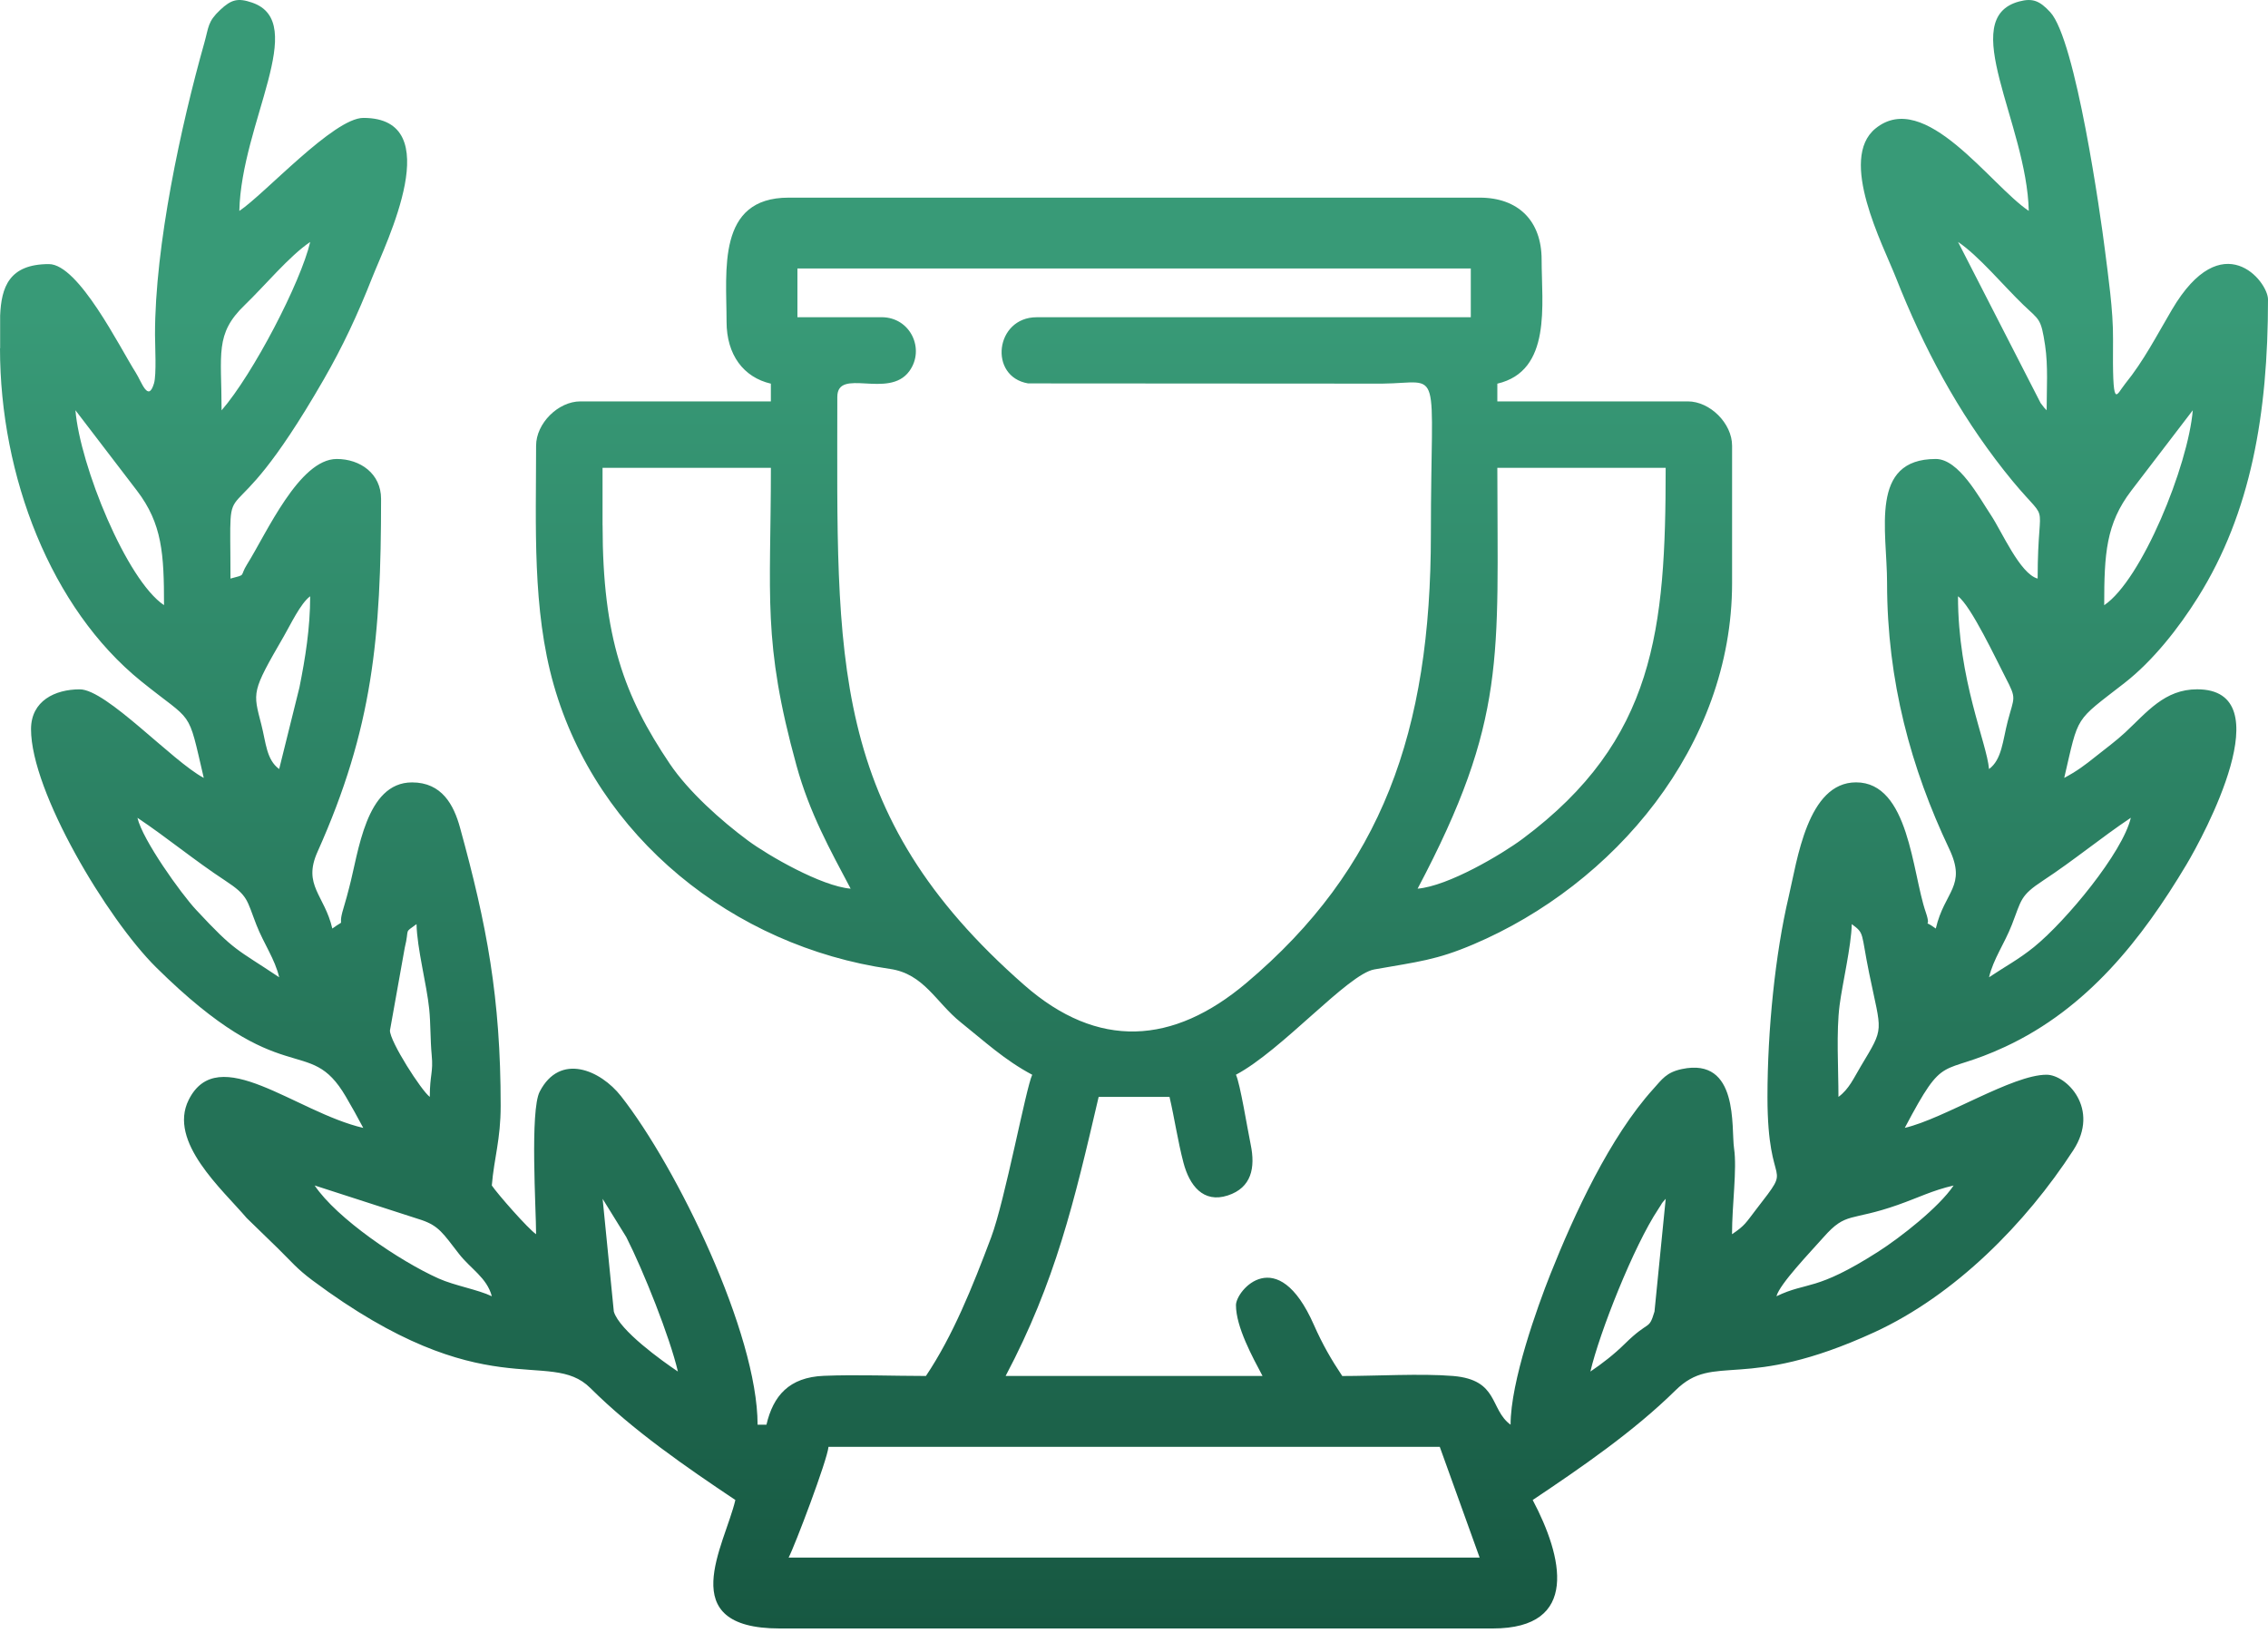 <svg width="150" height="108" viewBox="0 0 150 108" fill="none" xmlns="http://www.w3.org/2000/svg">
<path fill-rule="evenodd" clip-rule="evenodd" d="M54.794 95.689H95.223L97.86 103.013H52.157C52.568 102.235 54.722 96.549 54.794 95.689ZM0.009 23.033V20.875C0.087 19.006 0.59 17.466 3.232 17.466C5.205 17.466 7.94 23.014 8.973 24.635C9.372 25.259 9.798 26.644 10.185 25.355C10.358 24.782 10.254 22.86 10.252 22.145C10.243 16.233 11.984 8.248 13.511 2.845C13.814 1.774 13.726 1.443 14.561 0.657C15.292 -0.031 15.729 -0.154 16.679 0.174C20.469 1.482 15.959 8.126 15.829 13.951C17.518 12.82 22.071 7.798 24.031 7.798C29.653 7.798 25.52 16.069 24.621 18.348C23.633 20.854 22.668 22.914 21.411 25.097C14.606 36.917 15.243 29.869 15.243 38.265C16.338 37.974 15.818 38.157 16.345 37.317C17.629 35.27 19.789 30.355 22.273 30.355C23.822 30.355 25.203 31.322 25.203 32.993C25.203 42.136 24.66 48.167 20.997 56.342C20.007 58.553 21.464 59.19 21.979 61.41C22.974 60.682 22.282 61.491 22.71 60.091C22.885 59.523 22.991 59.092 23.091 58.715C23.72 56.359 24.184 51.745 27.252 51.745C29.231 51.745 30.011 53.238 30.422 54.727C32.195 61.165 33.113 65.965 33.113 73.129C33.113 75.375 32.681 76.557 32.527 78.402C32.904 78.965 34.932 81.274 35.456 81.626C35.456 79.985 35.043 73.453 35.695 72.196C37.039 69.597 39.719 70.771 41.072 72.495C44.777 77.211 50.105 88.183 50.105 94.225H50.691C51.136 92.318 52.182 91.085 54.489 90.991C56.645 90.903 59.053 91.001 61.239 91.001C63.02 88.343 64.304 85.151 65.551 81.837C66.471 79.389 67.853 71.947 68.269 71.08C66.45 70.117 65.116 68.871 63.537 67.608C61.901 66.297 61.113 64.406 58.861 64.08C48.469 62.582 39.489 55.349 36.624 45.3C35.192 40.283 35.456 34.767 35.456 29.475C35.456 28.003 36.914 26.546 38.386 26.546H50.983V25.374C49.181 24.955 48.053 23.476 48.053 21.273C48.053 17.892 47.397 13.071 52.155 13.071H97.858C100.421 13.071 101.959 14.609 101.959 17.172C101.959 20.123 102.645 24.533 99.03 25.374V26.546H111.627C113.099 26.546 114.556 28.003 114.556 29.475V38.557C114.556 49.365 106.731 58.513 97.441 62.458C94.993 63.498 93.813 63.598 90.892 64.114C89.149 64.42 84.784 69.467 81.742 71.078C82.019 71.655 82.507 74.683 82.717 75.695C83.035 77.231 82.773 78.547 81.209 79.061C79.575 79.597 78.665 78.394 78.271 76.894C77.892 75.447 77.679 73.956 77.349 72.544H72.662C71.043 79.497 69.799 84.783 66.509 91.001H83.501C82.843 89.757 81.744 87.763 81.744 86.315C81.744 85.341 84.486 82.152 86.893 87.612C87.477 88.935 88.061 89.936 88.774 91.004C90.975 91.004 94 90.827 96.099 91.001C99.149 91.257 98.506 93.2 99.906 94.225C99.906 91.364 101.676 86.438 102.541 84.263C104.115 80.305 106.478 75.19 109.343 72.022C109.921 71.383 110.204 70.92 111.235 70.703C115.029 69.9 114.488 74.602 114.686 75.946C114.891 77.333 114.552 79.659 114.552 81.626C115.426 81.04 115.472 80.859 116.141 79.994C118.719 76.664 116.896 79.076 116.896 72.544C116.896 68.132 117.409 63.074 118.3 59.299C118.864 56.904 119.537 51.742 122.756 51.742C126.263 51.742 126.461 57.71 127.362 60.319C127.82 61.647 126.977 60.639 128.029 61.41C128.609 58.92 130.093 58.624 128.915 56.137C126.393 50.822 124.806 45.049 124.806 38.557C124.806 35.089 123.615 30.355 128.029 30.355C129.554 30.355 130.905 32.914 131.661 34.045C132.394 35.14 133.594 37.952 134.765 38.265C134.765 32.275 135.792 35.238 132.541 31.114C129.476 27.221 127.226 23.012 125.385 18.346C124.531 16.182 121.559 10.517 124.041 8.497C127.305 5.843 131.638 12.247 134.177 13.947C134.05 8.169 129.382 1.205 133.545 0.097C134.446 -0.144 134.906 0.059 135.596 0.802C137.286 2.622 138.941 14.341 139.214 16.529C139.42 18.197 139.768 20.508 139.751 22.436C139.706 27.29 139.93 26.152 140.556 25.378C141.779 23.872 142.637 22.192 143.645 20.483C146.975 14.825 150 18.604 150 19.805C150 27.362 148.873 33.904 145.373 39.495C144.097 41.536 142.386 43.711 140.505 45.174C137.166 47.773 137.507 47.215 136.523 51.446C137.348 51.01 137.886 50.607 138.615 50.023C139.276 49.493 139.932 49.02 140.552 48.444C142.002 47.094 143.161 45.588 145.313 45.588C150.997 45.588 145.735 55.289 144.604 57.183C141.651 62.126 138.053 66.698 132.622 69.227C128.219 71.278 128.681 69.482 125.978 74.593C128.585 73.986 133.089 71.078 135.353 71.078C136.668 71.078 138.909 73.321 137.124 76.07C133.984 80.908 129.303 85.656 123.966 88.109C115.249 92.112 113.423 89.382 110.815 91.95C108.033 94.687 104.586 97.05 101.369 99.204C103.338 102.923 104.524 107.7 98.732 107.7H51.564C44.477 107.7 47.938 102.193 48.635 99.204C45.35 97.005 41.865 94.606 39.046 91.8C36.317 89.086 32.073 93.181 20.674 84.685C19.628 83.905 19.274 83.439 18.392 82.574L16.312 80.552C14.717 78.673 11.091 75.516 12.48 72.74C14.427 68.85 19.544 73.551 24.025 74.595C23.613 73.818 23.285 73.232 22.872 72.525C20.39 68.291 18.816 72.373 10.326 63.977C7.096 60.784 2.052 52.369 2.052 48.227C2.052 46.348 3.643 45.59 5.275 45.59C7.043 45.59 11.4 50.349 13.477 51.448C12.38 46.742 12.842 47.889 9.329 45.049C3.366 40.227 0 31.497 0 23.029L0.009 23.033ZM105.185 90.708C105.783 88.14 108.054 82.399 109.676 79.964C110.042 79.412 109.782 79.723 110.166 79.282L109.424 86.743C109.036 88.03 109.105 87.254 107.458 88.877C106.761 89.566 105.954 90.192 105.185 90.708ZM39.854 79.282L41.422 81.817C42.548 84.033 44.302 88.424 44.834 90.708C43.784 90.004 40.972 87.991 40.597 86.743L39.856 79.282H39.854ZM117.49 85.727C117.707 84.913 119.731 82.812 120.611 81.817C122.117 80.113 122.364 80.797 125.513 79.689C126.896 79.203 127.771 78.739 129.207 78.404C128.246 79.84 125.701 81.834 124.214 82.785C120.042 85.45 119.565 84.732 117.49 85.729V85.727ZM20.81 78.402L27.896 80.692C29.025 81.082 29.302 81.568 30.354 82.923C31.13 83.922 32.199 84.493 32.529 85.729C31.6 85.284 30.077 85.032 29.014 84.557C26.432 83.404 22.267 80.578 20.812 78.404L20.81 78.402ZM121.591 72.544C121.591 70.695 121.438 68.23 121.668 66.468C121.849 65.062 122.439 62.58 122.471 61.118C123.334 61.751 123.065 61.64 123.621 64.363C124.444 68.379 124.659 67.865 123.074 70.511C122.607 71.289 122.296 72.028 121.591 72.544ZM25.791 68.149L26.769 62.682C27.105 61.319 26.679 61.755 27.548 61.118C27.584 62.744 28.219 65.089 28.386 66.725C28.488 67.737 28.454 68.752 28.552 69.785C28.663 70.937 28.426 71.067 28.426 72.544C27.876 72.141 25.789 68.894 25.789 68.149H25.791ZM140.927 54.086C140.392 56.38 136.653 60.903 134.527 62.629C133.504 63.458 132.601 63.928 131.551 64.633C131.83 63.432 132.569 62.416 133.059 61.161C133.707 59.501 133.592 59.246 135.119 58.24C137.169 56.894 138.937 55.417 140.924 54.086H140.927ZM9.09 54.086C11.078 55.417 12.848 56.896 14.896 58.24C16.423 59.243 16.308 59.499 16.956 61.161C17.446 62.416 18.185 63.43 18.464 64.633C15.578 62.701 15.575 62.972 12.968 60.17C11.969 59.096 9.431 55.554 9.09 54.088V54.086ZM129.499 39.437C130.362 40.07 132.045 43.662 132.641 44.81C133.391 46.254 133.215 46.061 132.788 47.693C132.454 48.977 132.403 50.236 131.549 50.862C131.404 49.118 129.497 44.985 129.497 39.437H129.499ZM18.464 50.862C17.616 50.24 17.593 49.12 17.286 47.929C16.726 45.741 16.619 45.796 18.769 42.085C19.206 41.333 19.872 39.906 20.514 39.435C20.514 41.546 20.19 43.536 19.804 45.464L18.464 50.86V50.862ZM93.757 58.773C99.682 47.575 99.03 43.438 99.03 30.941H110.163C110.163 41.619 109.473 48.937 100.709 55.471C99.315 56.51 95.775 58.604 93.757 58.773ZM39.851 34.75V30.941H50.985C50.985 39.478 50.406 42.394 52.679 50.635C53.544 53.773 54.905 56.212 56.26 58.773C54.317 58.611 50.8 56.576 49.474 55.596C47.696 54.282 45.533 52.347 44.3 50.517C41.279 46.037 39.854 42.139 39.854 34.748L39.851 34.75ZM139.167 40.023C139.167 36.64 139.282 34.642 140.963 32.445L145.025 27.134C144.721 30.796 141.645 38.365 139.167 40.025V40.023ZM10.848 40.023C8.368 38.363 5.294 30.794 4.989 27.132L9.052 32.443C10.733 34.639 10.848 36.64 10.848 40.021V40.023ZM52.742 17.758H97.275V20.981H68.563C65.817 20.981 65.361 24.906 67.994 25.357L91.416 25.372C95.485 25.334 94.635 23.855 94.635 35.336C94.635 48.378 91.392 57.454 82.421 65.017C77.59 69.09 72.624 69.429 67.747 65.153C54.734 53.747 55.378 43.521 55.378 26.254C55.378 24.273 58.77 26.42 60.137 24.552C61.2 23.099 60.22 20.979 58.307 20.979H52.74V17.756L52.742 17.758ZM129.499 16C130.865 16.914 132.52 18.915 133.826 20.17C134.887 21.19 134.983 21.024 135.258 22.841C135.464 24.213 135.36 25.715 135.36 27.134C135.074 26.806 135.415 27.251 134.961 26.655L129.501 16.003L129.499 16ZM14.655 27.134C14.655 23.387 14.193 22.089 16.189 20.172C17.493 18.917 19.15 16.917 20.516 16.003C19.898 18.657 16.741 24.737 14.657 27.136L14.655 27.134Z" fill="url(#paint0_linear_42_361)"/>
<defs>
<linearGradient id="paint0_linear_42_361" x1="75" y1="0" x2="75" y2="107.7" gradientUnits="userSpaceOnUse">
<stop offset="0.193" stop-color="#389A77"/>
<stop offset="1" stop-color="#175842"/>
</linearGradient>
</defs>
</svg>
